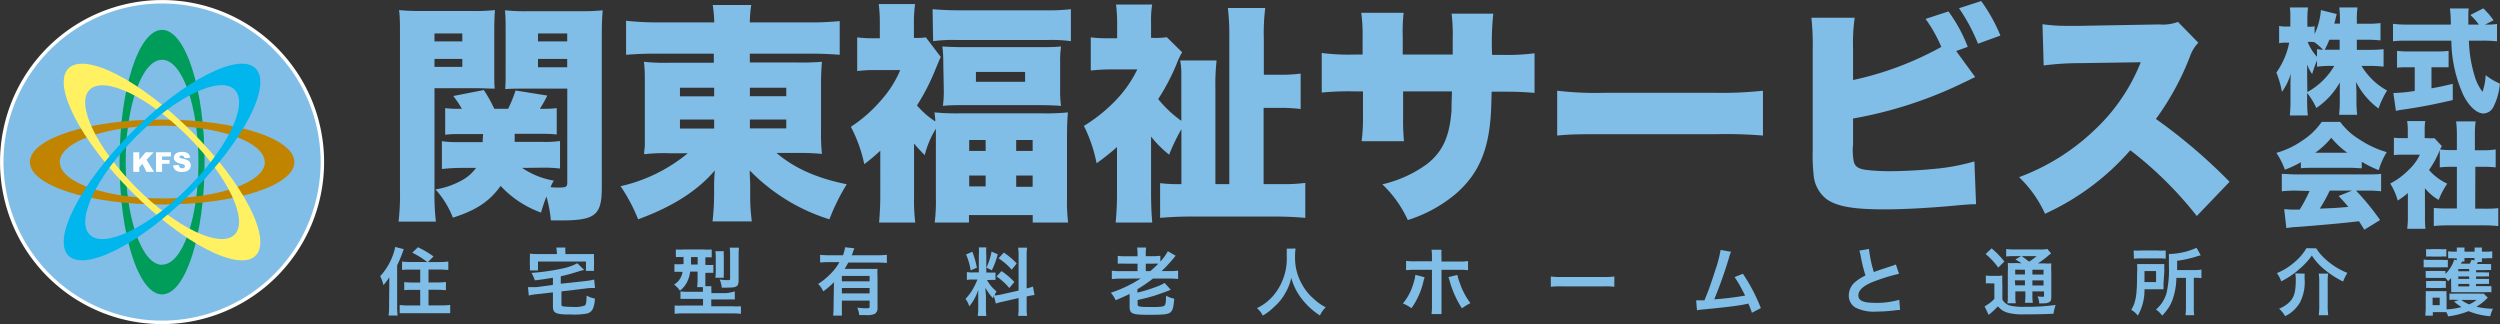 <svg xmlns="http://www.w3.org/2000/svg" width="334.58" height="43.37" viewBox="0 0 334.58 43.37"><rect x="0" y="0" width="334.58" height="43.37" fill="#333333" stroke="none"/><defs><style>.cls-1,.cls-7{fill:#fff;}.cls-1{stroke:#fff;stroke-width:0.93px;}.cls-2{fill:#80bee7;}.cls-3{fill:#009c5a;}.cls-4{fill:#c08400;}.cls-5{fill:#fff162;}.cls-6{fill:#00b6ec;}</style></defs><title>logo</title><g id="レイヤー_2" data-name="レイヤー 2"><g id="レイヤー_1-2" data-name="レイヤー 1"><path class="cls-1" d="M42.91,21.68A21.22,21.22,0,1,1,21.69.47,21.22,21.22,0,0,1,42.91,21.68Z"/><path class="cls-2" d="M42.91,21.68A21.22,21.22,0,1,1,21.69.47,21.22,21.22,0,0,1,42.91,21.68Z"/><path class="cls-3" d="M21.69,4C18.55,4,16,11.91,16,21.69S18.55,39.4,21.69,39.4s5.69-7.93,5.69-17.71S24.83,4,21.69,4Zm0,31.44c-2.69,0-4.87-6.15-4.87-13.73S19,8,21.69,8s4.87,6.14,4.87,13.73S24.38,35.42,21.69,35.42Z"/><path class="cls-4" d="M4,21.69c0,3.14,7.94,5.68,17.72,5.68S39.4,24.83,39.4,21.69,31.47,16,21.69,16,4,18.54,4,21.69Zm31.45,0c0,2.69-6.15,4.87-13.73,4.87S8,24.38,8,21.69s6.15-4.87,13.73-4.87S35.42,19,35.42,21.69Z"/><path class="cls-5" d="M9.16,9.16c-2.22,2.23,1.59,9.63,8.5,16.55S32,36.43,34.21,34.21s-1.58-9.63-8.5-16.55S11.38,6.94,9.16,9.16ZM31.4,31.4c-1.91,1.9-7.79-.91-13.15-6.27S10.08,13.88,12,12s7.79.9,13.15,6.26S33.3,29.49,31.4,31.4Z"/><path class="cls-6" d="M17.66,17.66C10.75,24.58,6.94,32,9.16,34.21s9.63-1.58,16.55-8.5,10.72-14.32,8.5-16.55S24.58,10.75,17.66,17.66Zm.59.58C23.61,12.88,29.49,10.08,31.4,12s-.91,7.79-6.27,13.15S13.88,33.3,12,31.4,12.88,23.61,18.25,18.24Z"/><path class="cls-7" d="M17.84,20.38h.8v1l.85-1h1.07l-.95,1,1,1.62h-1l-.55-1.07-.42.44V23h-.8Z"/><path class="cls-7" d="M20.88,20.38h2v.56H21.69v.46h1v.52h-1V23h-.81Z"/><path class="cls-7" d="M23.17,22.13l.76-.05a.55.55,0,0,0,.11.29.43.43,0,0,0,.35.16.37.37,0,0,0,.27-.09.23.23,0,0,0,.09-.19.26.26,0,0,0-.09-.18,1,1,0,0,0-.41-.15,1.69,1.69,0,0,1-.76-.32.63.63,0,0,1-.23-.5.68.68,0,0,1,.12-.38.82.82,0,0,1,.35-.28,1.62,1.62,0,0,1,.65-.11,1.35,1.35,0,0,1,.76.19.82.82,0,0,1,.31.59l-.76.05a.38.38,0,0,0-.13-.26.41.41,0,0,0-.27-.08.33.33,0,0,0-.21.06A.21.21,0,0,0,24,21a.14.14,0,0,0,.06.11.76.76,0,0,0,.27.1,3.64,3.64,0,0,1,.76.22.86.86,0,0,1,.33.29.77.77,0,0,1,.11.39.89.89,0,0,1-.14.47.83.83,0,0,1-.39.32,1.65,1.65,0,0,1-.63.11,1.3,1.3,0,0,1-.92-.26A1,1,0,0,1,23.17,22.13Z"/><path class="cls-2" d="M315.42,6.67h1.8A14.4,14.4,0,0,0,319,6.58V8.92a15.17,15.17,0,0,0-1.8-.1h-1.15a9.16,9.16,0,0,0,1.56,1.94,8.52,8.52,0,0,0,1.86,1.35,12.26,12.26,0,0,0-1.15,2.41,10.1,10.1,0,0,1-3-3.54c0,.48.05,1,.05,1.35v1.09a17.94,17.94,0,0,0,.09,1.94h-2.41a18.34,18.34,0,0,0,.09-1.94v-.93c0-.41,0-.87,0-1.45A10,10,0,0,1,310,14.45a9.42,9.42,0,0,0-1.23-2v1a18,18,0,0,0,.09,2h-2.41a18.41,18.41,0,0,0,.09-2V11.31c0-.33,0-.93.05-1.46a8.47,8.47,0,0,1-1.19,2.45,12.9,12.9,0,0,0-.75-2.59,10.43,10.43,0,0,0,1.72-4h-.35a4.36,4.36,0,0,0-1,.07V3.47a4.16,4.16,0,0,0,1,.08h.5v-1A10.74,10.74,0,0,0,306.46,1h2.43a10.93,10.93,0,0,0-.09,1.58v1h.27a3,3,0,0,0,.7-.07V4.55a9.17,9.17,0,0,0,.84-3.2l2.12.53c-.06.2-.1.38-.22.9a2.51,2.51,0,0,0-.1.38h.75V2.52A11.1,11.1,0,0,0,313.07,1h2.44a10.8,10.8,0,0,0-.09,1.54v.64h1.39a13.79,13.79,0,0,0,1.78-.09V5.41a15.28,15.28,0,0,0-1.8-.09h-1.37Zm-6.62,5.65a9.43,9.43,0,0,0,3.6-3.5h-.5a12.28,12.28,0,0,0-1.81.11V8.08c-.24.59-.5,1.31-.65,1.83a5,5,0,0,1-.67-1.28c0,.41,0,1,0,1.55Zm1.29-5.75a6.1,6.1,0,0,0,.8.09,7.72,7.72,0,0,0-1.12-1v0a2.71,2.71,0,0,0-.65-.06h-.28a6.35,6.35,0,0,0,1.25,2Zm1.65-1.25a10.52,10.52,0,0,1-.62,1.34h2V5.32Z"/><path class="cls-2" d="M322.48,9c-.55,0-1.21,0-1.68.06V6.81a15.11,15.11,0,0,0,1.74.08H326a14.58,14.58,0,0,0,1.7-.08V9C327.22,9,326.56,9,326,9h-.59v2.82c1-.17,1.52-.29,2.85-.6v2.17c-2.85.66-4.32.93-6.61,1.27a8.51,8.51,0,0,0-1,.18l-.34-2.39a21.43,21.43,0,0,0,2.86-.28V9ZM332.7,3.29a8.64,8.64,0,0,0,1.48-.08V5.53a17,17,0,0,0-2-.09h-1.76a17.72,17.72,0,0,0,.75,4.68,6.65,6.65,0,0,0,1.07,2.17,7.87,7.87,0,0,0,.42-2.23,8.92,8.92,0,0,0,1.9,1.13,8.38,8.38,0,0,1-.87,3.14,1.57,1.57,0,0,1-1.3.86c-.89,0-1.89-.89-2.67-2.37a18,18,0,0,1-1.65-7.38h-5.81c-.72,0-1.31,0-2,.09V3.19a15.29,15.29,0,0,0,2,.1H328a17.27,17.27,0,0,0-.12-2.16h2.52a5.17,5.17,0,0,0-.06.9c0,.14,0,.46,0,1.26h1.41A8.15,8.15,0,0,0,330.61,2l1.74-.88a11.8,11.8,0,0,1,1.37,1.59l-1.19.61Z"/><path class="cls-2" d="M307.93,21.71a13.71,13.71,0,0,1-2.14,1,9.88,9.88,0,0,0-1.14-2.25,11.57,11.57,0,0,0,3.51-1.67,9.22,9.22,0,0,0,2.56-2.48h2.47a8.92,8.92,0,0,0,2.58,2.35,13.15,13.15,0,0,0,3.65,1.7,10.1,10.1,0,0,0-1.07,2.41,14,14,0,0,1-2.27-1.12v.87c-.46,0-.83-.06-1.45-.06h-5.27c-.5,0-1,0-1.43.06Zm-.69,3.8a16.15,16.15,0,0,0-1.86.09V23.27c.53,0,1.16.07,1.86.07h9.58c.74,0,1.3,0,1.85-.07V25.6a16,16,0,0,0-1.85-.09h-1.51a32.21,32.21,0,0,1,3.22,3.94l-2.1,1.29-.72-1.13c-1.77.2-1.77.2-2.61.28-1,.1-5.13.46-5.77.49s-1,.09-1.34.15L305.7,28c.4,0,.67.05,1,.05l1.07,0a19.1,19.1,0,0,0,1.32-2.49Zm6.9-5.07a11.18,11.18,0,0,1-2.14-2,10.55,10.55,0,0,1-2.15,2Zm-2.35,5.07a19.16,19.16,0,0,1-1.33,2.41c2.23-.09,2.23-.09,3.82-.23-.43-.52-.64-.76-1.3-1.46l1.8-.72Z"/><path class="cls-2" d="M324.54,29a14,14,0,0,0,.06,1.62h-2.44a11.82,11.82,0,0,0,.09-1.68v-3.1a10.38,10.38,0,0,1-1.36,1,8.56,8.56,0,0,0-1-2.28,9.29,9.29,0,0,0,2.38-1.74,6.75,6.75,0,0,0,1.59-2.12h-2.15a9.65,9.65,0,0,0-1.33.06V18.43a8.94,8.94,0,0,0,1.18.06h.68V17.36a7.27,7.27,0,0,0-.09-1.16h2.43a6.69,6.69,0,0,0-.08,1.18v1.11h.41a5.4,5.4,0,0,0,.89,0l1,1.06a5.21,5.21,0,0,0-.35.71,12.37,12.37,0,0,1-1.37,2.49,7.38,7.38,0,0,0,2.44,1.83,11,11,0,0,0-1.15,2.18,7,7,0,0,1-1.84-1.57Zm6.72-1.07h1.23a16.6,16.6,0,0,0,1.86-.07v2.39c-.64-.06-1.25-.09-1.85-.09h-5a17.68,17.68,0,0,0-1.78.09V27.83a16.65,16.65,0,0,0,1.83.07h1.26V22.32h-.79a14.6,14.6,0,0,0-1.5.08V20a10.22,10.22,0,0,0,1.5.08h.79V18.05a14.35,14.35,0,0,0-.1-1.8h2.61a11.77,11.77,0,0,0-.1,1.8v2.06h1.21A10.11,10.11,0,0,0,334,20V22.4a14.8,14.8,0,0,0-1.51-.08h-1.21Z"/><path class="cls-2" d="M58.15,25.6a30.57,30.57,0,0,0,.19,4.06h-5a30.92,30.92,0,0,0,.19-4.19V4.89c0-1.71,0-2.55-.12-3.54a28.16,28.16,0,0,0,3.13.12h6.54a25.68,25.68,0,0,0,3.16-.12c-.06.93-.09,1.61-.09,2.82v5c0,1.51,0,2.17.06,2.69-.93,0-1.67-.06-2.54-.06H58.15Zm0-20.06h3.72V4.48H58.15Zm0,3.41h3.72V7.89H58.15ZM69.87,22.47a10.77,10.77,0,0,0,4.25,1.7,5.92,5.92,0,0,0-.44.87,6.64,6.64,0,0,0,.93.06c1.18,0,1.31-.06,1.31-.74V11.86H70.15c-.87,0-1.64,0-2.54.06.06-.71.06-1.27.06-2.72v-5c0-1.08,0-1.95-.09-2.82a27.19,27.19,0,0,0,3.16.12h6.79a28.16,28.16,0,0,0,3.13-.12c-.09,1.09-.12,1.86-.12,3.5V25.07c0,3.75-.87,4.43-5.49,4.43l-1.33,0a16.27,16.27,0,0,0-.59-3.19,19.76,19.76,0,0,0-.72,2.14A13.69,13.69,0,0,1,67,24.88c-1.46,2.05-3.26,3.26-6.39,4.25a12.06,12.06,0,0,0-2.33-3.78,10.6,10.6,0,0,0,3.35-1.12,5.62,5.62,0,0,0,2.08-1.76h-2a23.68,23.68,0,0,0-2.57.15V18.9a14.94,14.94,0,0,0,2.23.12h3.23c0-.34,0-.34.06-1.08H61.41a14.89,14.89,0,0,0-1.83.09V14.47a12.34,12.34,0,0,0,1.7.09h.53a12.8,12.8,0,0,0-1.15-1.71l4.09-.8a18.17,18.17,0,0,1,1.4,2.51H68a17.43,17.43,0,0,0,1-2.45l4.25.68a17.09,17.09,0,0,1-1,1.77h.46a14.47,14.47,0,0,0,1.8-.09V18a14.81,14.81,0,0,0-1.8-.09H68.88c0,.5,0,.65,0,1.08h3.84a13.56,13.56,0,0,0,2.23-.12v3.69a16.75,16.75,0,0,0-2.26-.12ZM72,5.54h3.91V4.48H72ZM72,9h3.91V7.89H72Z"/><path class="cls-2" d="M87.61,7.18c-1.4,0-2.55.06-3.82.15V2.78A40,40,0,0,0,88,3h7.59A18.64,18.64,0,0,0,95.39.67h5.15A16.44,16.44,0,0,0,100.35,3h7.78a38.37,38.37,0,0,0,4.25-.18V7.33c-1.24-.09-2.48-.15-3.88-.15h-8.15V8.36h6.29A31.81,31.81,0,0,0,110,8.27c-.09,1.11-.12,2-.12,3V17.6a27.14,27.14,0,0,0,.12,3,29,29,0,0,0-3.35-.13h-2.73c2.36,2,5.28,3.35,9.4,4.19A28.39,28.39,0,0,0,111,29.35a25.37,25.37,0,0,1-10.66-6.54c0,.87.06,1.39.06,2V26a24.91,24.91,0,0,0,.22,3.63H95.36A32.11,32.11,0,0,0,95.57,26V24.7c0-.13,0-.75.1-1.89C93.34,25.54,90,27.67,85.4,29.35a22.72,22.72,0,0,0-2.35-4.43,21.56,21.56,0,0,0,9-4.41H89.59a22.82,22.82,0,0,0-3.38.13c0-.31,0-.31.09-1.09,0-.15,0-.15,0-1.95V11.27c0-1.36,0-1.92-.12-3a26.1,26.1,0,0,0,3.35.13h6V7.18ZM91,11.74v1.15h4.58V11.74ZM91,16V17.2h4.58V16Zm9.36-3.13h4.87V11.74h-4.87Zm0,4.31h4.87V16h-4.87Z"/><path class="cls-2" d="M117.81,20.17a26,26,0,0,1-2.14,1.8,19,19,0,0,0-1.8-5A18.84,18.84,0,0,0,118,13.32a14.2,14.2,0,0,0,2.48-3.94h-3.19a18.61,18.61,0,0,0-2.57.13V5a15.84,15.84,0,0,0,2.29.12h.74V2.9a19.13,19.13,0,0,0-.15-2.36h4.87a17.41,17.41,0,0,0-.16,2.39V5.07A8.19,8.19,0,0,0,123.91,5l2,2.63c-.22.44-.25.53-.74,1.71a28.76,28.76,0,0,1-2.45,4.77,11.3,11.3,0,0,0,2.45,2.14c0-.62-.07-.71-.1-1.21a29.36,29.36,0,0,0,3.26.13H139.6a27.79,27.79,0,0,0,3.32-.13c-.09,1.09-.12,1.86-.12,3.45v8a23.09,23.09,0,0,0,.15,3.29h-4.74v-1h-8.53v1h-4.59a22,22,0,0,0,.16-3.29V17.23a12.3,12.3,0,0,0-1.49,3.53,20.19,20.19,0,0,1-1.43-1.55v7.16a23.78,23.78,0,0,0,.16,3.41h-4.84c.09-1.05.16-2.29.16-3.5Zm7-18.94c1.09.09,2.21.15,3.69.15h11.26a26.45,26.45,0,0,0,3.56-.15V5.51a19,19,0,0,0-3-.16H127.88a19.07,19.07,0,0,0-3,.16Zm1.43,7.16a15.37,15.37,0,0,0-.12-2.17c.93.06,1.73.09,3.13.09H139c1.27,0,2,0,3-.09a14.4,14.4,0,0,0-.12,2.14V12a14.92,14.92,0,0,0,.12,2.17c-.87-.06-1.64-.1-3.07-.1h-9.64c-1.37,0-2.24,0-3.1.1a15,15,0,0,0,.12-2.14Zm3.47,11.81h2.2V18.74h-2.2Zm0,4.75h2.2V23.49h-2.2Zm.9-14h6.58V9.63h-6.58ZM136,20.2h2.2V18.74H136ZM136,25h2.2V23.49H136Z"/><path class="cls-2" d="M154.05,25.85c0,1.52.06,2.85.16,3.93h-4.9a38,38,0,0,0,.18-3.93V19.68a32.58,32.58,0,0,1-2.73,2.17,19.53,19.53,0,0,0-1.7-5,21,21,0,0,0,4.15-3.31,16,16,0,0,0,3-4.25h-3.53a24.23,24.23,0,0,0-2.7.15V5a18.06,18.06,0,0,0,2.42.12h1.11V2.93a20.08,20.08,0,0,0-.15-2.32h4.84A12.33,12.33,0,0,0,154.05,3V5.07h.31a11.15,11.15,0,0,0,1.8-.09L158.21,7a8.64,8.64,0,0,0-.72,1.51A28.25,28.25,0,0,1,155,13.26a15.78,15.78,0,0,0,3.1,2.91V10.09a10.77,10.77,0,0,0-.15-2h4.87a28.13,28.13,0,0,0-.16,3.75V24.64h1.86V5.23a31.71,31.71,0,0,0-.19-4.16h5a27.36,27.36,0,0,0-.19,4.16V10H171a20.54,20.54,0,0,0,3.07-.15v4.74a21.29,21.29,0,0,0-3.07-.15h-1.89V24.64h2.36a21.73,21.73,0,0,0,3.22-.16v4.68c-1.27-.12-2.79-.18-4.18-.18H159.48c-1.43,0-2.95.06-4.22.18V24.51a17.7,17.7,0,0,0,2.54.13h.31V17.29a25.08,25.08,0,0,0-1.64,3.41,14.74,14.74,0,0,1-2.42-2.42Z"/><path class="cls-2" d="M194.42,7.3v-2a23.56,23.56,0,0,0-.15-3.47h5.58a37.15,37.15,0,0,0-.16,5.51h1.21a28.3,28.3,0,0,0,4.47-.21v5.3c-1.49-.12-2.36-.16-4.38-.16h-1.36c-.06,2.45-.09,3.14-.22,4.31-.46,4.19-1.86,7-4.59,9.37a18.73,18.73,0,0,1-6.41,3.5A15.34,15.34,0,0,0,185,24.67a16.43,16.43,0,0,0,6-2.73c2.11-1.68,3-3.69,3.26-7.16,0-.56,0-.78.06-2.55h-6.54v3.48a28.69,28.69,0,0,0,.12,3.19h-5.67a23.83,23.83,0,0,0,.18-3.26V12.23h-1.15a35.63,35.63,0,0,0-4.37.16V7.09a28.3,28.3,0,0,0,4.47.21h1V5a21.64,21.64,0,0,0-.18-3.29h5.67a23.16,23.16,0,0,0-.12,3.17V7.3Z"/><path class="cls-2" d="M208.4,12.14a43.59,43.59,0,0,0,6.36.28h14.82a50.38,50.38,0,0,0,6.36-.28v6a61.86,61.86,0,0,0-6.39-.18H214.79c-3.47,0-4.49,0-6.39.18Z"/><path class="cls-2" d="M264.34,10.31l-1.55.75A55.71,55.71,0,0,1,248,15.86v3.47a7.56,7.56,0,0,0,.12,2.39c.19.59.59.84,1.49,1a26.15,26.15,0,0,0,3.29.19c1.77,0,4.19-.13,6-.31a28,28,0,0,0,5.34-1l.22,5.73c-.75,0-1.65.07-3.2.22-3.1.28-6.57.47-9,.47-4.25,0-6.39-.38-7.81-1.37a4.57,4.57,0,0,1-1.74-3.35A24.83,24.83,0,0,1,242.6,20V6.5a32.87,32.87,0,0,0-.18-4.13h5.8A23.9,23.9,0,0,0,248,6.53v4.18a42.94,42.94,0,0,0,11.81-4.43,18.51,18.51,0,0,0-2.11-3.75l3.07-1a20.53,20.53,0,0,1,2.58,4.74l-1.55.56ZM265.15.14a22.55,22.55,0,0,1,2.57,4.62l-3,1.09a24.3,24.3,0,0,0-2.54-4.75Z"/><path class="cls-2" d="M294,28.91a49.77,49.77,0,0,0-8.9-8.8,33.63,33.63,0,0,1-11.41,8.5,15.87,15.87,0,0,0-3.47-4.9,29.32,29.32,0,0,0,10.05-6.27,25.05,25.05,0,0,0,6.23-9.11l-8.06.12a37.47,37.47,0,0,0-4.93.31l-.16-5.52a22.32,22.32,0,0,0,3.26.22c.25,0,.83,0,1.73,0L289,3.27a5.68,5.68,0,0,0,2.48-.34l2.73,2.79a5,5,0,0,0-1.12,1.83,36.07,36.07,0,0,1-4.56,8.37,72.76,72.76,0,0,1,9.86,8.41Z"/><path class="cls-2" d="M52.1,38.23c0-.26,0-.46,0-1.13a7.68,7.68,0,0,1-.78,1.06,5.58,5.58,0,0,0-.44-1.2,8.1,8.1,0,0,0,1.63-2.62,6.3,6.3,0,0,0,.38-1.29l1.14.29a17.07,17.07,0,0,1-.88,2.17v5.57a8.16,8.16,0,0,0,.07,1.15H52a6.68,6.68,0,0,0,.07-1.16Zm5.07-3.16a10.23,10.23,0,0,0-2-1.25l.76-.73a12.22,12.22,0,0,1,2.09,1.23l-.75.75h1.5A9.48,9.48,0,0,0,60,35v1.12c-.35,0-.72-.05-1.15-.05H57.35v1.73h1.23a8.55,8.55,0,0,0,1.1-.06v1.09c-.31,0-.67-.05-1.09-.05H57.35v2.09h1.72a10.18,10.18,0,0,0,1.18-.06v1.11c-.36,0-.7,0-1.19,0H54.67c-.48,0-.81,0-1.18,0V40.82a9.64,9.64,0,0,0,1.15.06h1.6V38.79H55.19c-.42,0-.76,0-1.09.05V37.75a8.38,8.38,0,0,0,1.09.06h1.05V36.08h-1.3c-.41,0-.78,0-1.13.05V35a6.74,6.74,0,0,0,1.12.06Z"/><path class="cls-2" d="M74,37.17c-1.21.2-1.21.2-2.42.35a5.58,5.58,0,0,0-.45-1,27.59,27.59,0,0,0,4-.56,7.21,7.21,0,0,0,2.13-.73l.93.9a5.19,5.19,0,0,0-.77.2c-1.15.35-1.7.5-2.37.64v1l3.4-.37a7.24,7.24,0,0,0,1.07-.19l.11,1.13h-.18c-.18,0-.65,0-.92.05L75.14,39v1.65c0,.25,0,.31.28.36a9.49,9.49,0,0,0,1.21.06,3.93,3.93,0,0,0,1.63-.18c.17-.13.22-.38.25-1.33a3.43,3.43,0,0,0,1.1.39,3.44,3.44,0,0,1-.23,1.28,1.12,1.12,0,0,1-.88.74,9.11,9.11,0,0,1-2,.12C74.39,42.1,74,41.94,74,41V39.13l-2.15.24a7.54,7.54,0,0,0-1.08.18l-.11-1.12h.2c.2,0,.62,0,.89,0L74,38.13Zm.51-3.46a2.78,2.78,0,0,0-.06-.58h1.22a2.78,2.78,0,0,0,0,.58V34H78.4c.5,0,.76,0,1.1,0a4.71,4.71,0,0,0,0,.74v.75a5.62,5.62,0,0,0,0,.76H78.42V35H72v1.2H70.91a4.25,4.25,0,0,0,0-.77v-.74a5.22,5.22,0,0,0,0-.74A10.68,10.68,0,0,0,72,34h2.54Z"/><path class="cls-2" d="M91.36,34.41a7.05,7.05,0,0,0-.91,0V33.39a10.39,10.39,0,0,0,1.07,0h2.66a7.2,7.2,0,0,0,1.07,0v1.06a5.86,5.86,0,0,0-.85,0v1h.07a7.64,7.64,0,0,0,1,0v1.07a7.9,7.9,0,0,0-.94,0H94.4v1c0,.35,0,.5,0,.78h.81a3.49,3.49,0,0,0,0,.62v.31h2A8.08,8.08,0,0,0,98.34,39v1.08a11.39,11.39,0,0,0-1.15,0h-2v.91H98a10.35,10.35,0,0,0,1.16,0V42a10.28,10.28,0,0,0-1.25-.06h-6.4a9.85,9.85,0,0,0-1.22.06V40.89a10.46,10.46,0,0,0,1.14,0h2.66V40H92.21c-.47,0-.82,0-1.14,0V39a6.61,6.61,0,0,0,1,.05h2v-.3c0-.11,0-.18,0-.32H93.3a8.32,8.32,0,0,0,.06-1.08v-1h-1A3.79,3.79,0,0,1,92,37.64,3.35,3.35,0,0,1,91,38.9a3.81,3.81,0,0,0-.79-.82,2.35,2.35,0,0,0,1.14-1.69h-.15a6.09,6.09,0,0,0-.94,0V35.35a6.6,6.6,0,0,0,1,0h.22c0-.08,0-.41,0-1Zm1.12,0v.31c0,.24,0,.47,0,.68h.89v-1Zm3.26,2.76a5.77,5.77,0,0,0,.05-.8V34.43a5.71,5.71,0,0,0-.05-.81h1.13a4.94,4.94,0,0,0,0,.75v2.08a6.7,6.7,0,0,0,0,.72Zm3.11.32c0,.86-.26,1-1.43,1a8.07,8.07,0,0,1-.83,0,3.48,3.48,0,0,0-.28-1.09,7.31,7.31,0,0,0,1,.09c.37,0,.4,0,.4-.22V34a5.1,5.1,0,0,0-.05-.85H98.9a8.82,8.82,0,0,0-.05.93Z"/><path class="cls-2" d="M111.61,37.77A10.26,10.26,0,0,1,110.17,39a2.93,2.93,0,0,0-.68-1,8.86,8.86,0,0,0,1.67-1.36,6.54,6.54,0,0,0,1.18-1.56h-1.4a9.82,9.82,0,0,0-1.18.06V34.1a10,10,0,0,0,1.19.06h1.87a4.72,4.72,0,0,0,.28-1.07l1.24.14a5.66,5.66,0,0,0-.21.55c0,.12-.06.17-.14.38h3.54a9.35,9.35,0,0,0,1.16-.06v1.1a9.58,9.58,0,0,0-1.16-.06h-4c-.18.33-.3.53-.49.84h3.4a9.2,9.2,0,0,0,1,0,11.18,11.18,0,0,0,0,1.13V41.2a.86.86,0,0,1-.38.81,2.6,2.6,0,0,1-1.16.16l-.91,0a3.18,3.18,0,0,0-.26-1,8.59,8.59,0,0,0,1.15.09c.44,0,.5,0,.5-.27v-.76h-3.71V41c0,.54,0,.89,0,1.24h-1.17a10.81,10.81,0,0,0,.06-1.24Zm4.77-.84h-3.71v.72h3.71Zm-3.71,1.61v.73h3.71v-.73Z"/><path class="cls-2" d="M133,39.58c0,.13-.06.18-.11.33a6.81,6.81,0,0,1-1-1.39c0,.67.06.81.06,1.13v1.63a5.72,5.72,0,0,0,.06,1h-1.16a6.27,6.27,0,0,0,.07-1.05V40c0-.39,0-.86,0-1.19A6.79,6.79,0,0,1,129.72,41a3.05,3.05,0,0,0-.51-1,6.41,6.41,0,0,0,1.07-1.46,8.43,8.43,0,0,0,.53-1.13h-.52a5,5,0,0,0-.89.05V36.41a4.84,4.84,0,0,0,.89.05H131V34.11a6.12,6.12,0,0,0,0-1H132a5.91,5.91,0,0,0,0,1v2.36h.46a5.06,5.06,0,0,0,.77,0v1a5.82,5.82,0,0,0-.79,0h-.35a5.08,5.08,0,0,0,1.27,1.52c-.13.25-.17.34-.27.56a6.82,6.82,0,0,0,.91-.14l2.32-.52V34.3a6.71,6.71,0,0,0-.06-1.15h1.2a6.93,6.93,0,0,0-.06,1.14V38.6a5.52,5.52,0,0,0,.84-.25l.21,1.13a7.52,7.52,0,0,0-.95.18l-.1,0v1.44a7.12,7.12,0,0,0,.06,1.17h-1.2a7,7,0,0,0,.06-1.18v-1.2l-2.1.48c-.44.1-.73.18-.94.25Zm-2.87-5.89a11.76,11.76,0,0,1,.61,2.14l-.84.35a8,8,0,0,0-.61-2.12Zm3.4.34a11.6,11.6,0,0,1-.79,2.15l-.72-.37a8.7,8.7,0,0,0,.68-2.14Zm.5,2.25a9.3,9.3,0,0,1,1.72,1.46l-.67.81A8.1,8.1,0,0,0,133.37,37Zm.31-2.48a9.92,9.92,0,0,1,1.73,1.46l-.67.84a8.31,8.31,0,0,0-1.76-1.53Z"/><path class="cls-2" d="M150,37.29a10,10,0,0,0-1.2.06V36.23a8.76,8.76,0,0,0,1.2.06h2.24v-1h-1.51a10.9,10.9,0,0,0-1.14,0V34.24a8,8,0,0,0,1.15.06h1.5V34a5.14,5.14,0,0,0-.06-.87h1.22a4.31,4.31,0,0,0-.06.89v.27h.86a7.76,7.76,0,0,0,1.09-.06V35a6.17,6.17,0,0,0,1-1.38l1.05.6-.27.33a17.44,17.44,0,0,1-1.61,1.73h1.08a8.11,8.11,0,0,0,1.13-.06v1.12a9.94,9.94,0,0,0-1.18-.06h-2.18a20.78,20.78,0,0,1-2.09,1.43v.45a19.1,19.1,0,0,0,2.64-.82,5.89,5.89,0,0,0,1-.47l.83.91-.19.07-.34.14c-.3.12-1.26.45-1.75.61-.77.22-1,.29-2.16.55v.57c0,.33.18.37,2,.37,1,0,1.45-.05,1.6-.2s.19-.45.21-1.32a3.48,3.48,0,0,0,1.09.4c-.1,1.25-.22,1.64-.58,1.88s-1,.28-2.86.28c-2.21,0-2.53-.14-2.53-1.09V39.34c-.69.34-1.11.52-1.87.84a3.79,3.79,0,0,0-.65-1,17.12,17.12,0,0,0,4-1.91Zm3.93-1a10.1,10.1,0,0,0,1.08-1,7,7,0,0,0-.73,0h-.94v1Z"/><path class="cls-2" d="M173.39,33.26a6.47,6.47,0,0,0-.07,1,7.16,7.16,0,0,0,1,3.91,6.76,6.76,0,0,0,1.57,1.88,6.09,6.09,0,0,0,1.54,1.07,3.81,3.81,0,0,0-.78,1.1,9.57,9.57,0,0,1-2.52-2.34,7.92,7.92,0,0,1-1.32-2.7,6.73,6.73,0,0,1-.77,2,6.85,6.85,0,0,1-1.53,1.9A7.81,7.81,0,0,1,169,42.24a3,3,0,0,0-.78-1,6.69,6.69,0,0,0,2.17-1.65,7.7,7.7,0,0,0,1.81-5.48,6.47,6.47,0,0,0,0-.83Z"/><path class="cls-2" d="M190.64,37.1c0,.12,0,.13-.08.3a10.16,10.16,0,0,1-1.66,3.85,4.68,4.68,0,0,0-1.15-.63A7.3,7.3,0,0,0,189.14,38a5.44,5.44,0,0,0,.28-1.22Zm1-2.68a5.41,5.41,0,0,0-.06-1h1.34a8.08,8.08,0,0,0,0,1.05V35h2.27a8.31,8.31,0,0,0,1.28-.06v1.22a9.91,9.91,0,0,0-1.26-.05h-2.29v4.81c0,.5,0,.79,0,1.11h-1.34a6.88,6.88,0,0,0,.06-1.12v-4.8h-2.21a9.83,9.83,0,0,0-1.25.05V34.91a8.24,8.24,0,0,0,1.27.06h2.19Zm3.4,2.37a6.82,6.82,0,0,0,.34,1.11,9.5,9.5,0,0,0,1.41,2.67,8.63,8.63,0,0,0-1.14.69A13.13,13.13,0,0,1,194,37.55a2.89,2.89,0,0,0-.16-.46Z"/><path class="cls-2" d="M207.55,37a9.75,9.75,0,0,0,1.61.07h5.29a9.53,9.53,0,0,0,1.6-.07v1.38a10.64,10.64,0,0,0-1.61-.05h-5.27a10.89,10.89,0,0,0-1.62.05Z"/><path class="cls-2" d="M231.68,33.7a2.76,2.76,0,0,0-.26.71,58.44,58.44,0,0,1-2,5.65,39.56,39.56,0,0,0,4.13-.5c-.11-.24-.23-.46-.47-.91a13.32,13.32,0,0,0-.94-1.57l1.12-.44a23.81,23.81,0,0,1,2.4,4.59l-1.2.63a9.69,9.69,0,0,0-.48-1.23l-.36.08c-1,.21-2.64.41-5.61.7a5.46,5.46,0,0,0-.9.12L227,40.19h.26l.85,0c.53-1.25.92-2.37,1.44-4a16.11,16.11,0,0,0,.72-2.74Z"/><path class="cls-2" d="M250.13,33.31a16.43,16.43,0,0,0,.65,3.1c.65-.24.65-.24,2.57-.87a2.74,2.74,0,0,0,.38-.15l.42,1.25a25.49,25.49,0,0,0-3.27,1c-1.45.54-2.17,1.17-2.17,1.89s.67,1,2.27,1a10.73,10.73,0,0,0,3.2-.41l.11,1.36a6,6,0,0,0-.8.07,20.82,20.82,0,0,1-2.32.15,5.54,5.54,0,0,1-2.88-.55,1.87,1.87,0,0,1-.86-1.65,2.35,2.35,0,0,1,.88-1.78,6.08,6.08,0,0,1,1.35-.85,23,23,0,0,1-.66-2.69,4.32,4.32,0,0,0-.16-.64Z"/><path class="cls-2" d="M265.77,36.87a4.2,4.2,0,0,0,.76.05h.69a4.33,4.33,0,0,0,.76-.05,9.87,9.87,0,0,0,0,1.08v2.12a1.42,1.42,0,0,0,.48.56,1.85,1.85,0,0,0,.5.26,8,8,0,0,0,2,.17,27.7,27.7,0,0,0,4.15-.25,6.37,6.37,0,0,0-.29,1.18c-1.3.06-2.3.08-4,.08a7.33,7.33,0,0,1-2.23-.25A2.45,2.45,0,0,1,267.4,41l-.16.14a8.79,8.79,0,0,1-1.1,1L265.6,41a5.16,5.16,0,0,0,1.31-1V37.93h-.5a3.32,3.32,0,0,0-.64,0Zm.77-3.63A11.33,11.33,0,0,1,268.25,35l-.82.81A9.47,9.47,0,0,0,265.74,34Zm4,2a5.86,5.86,0,0,0-.82-.51l.77-.45h-1a7.34,7.34,0,0,0-1,.05v-1a8.84,8.84,0,0,0,1.18.06h3.22a5,5,0,0,0,1.12-.07l.5.61a3.3,3.3,0,0,0-.49.38,14.36,14.36,0,0,1-1.28.94h.79a6.23,6.23,0,0,0,1,0,10.75,10.75,0,0,0,0,1.15v3.06c0,.56,0,.76-.18.91s-.42.23-1,.23h-.44a2.36,2.36,0,0,0-.23-.94,4.7,4.7,0,0,0,.65.06c.22,0,.23,0,.23-.28V39H272v.42a6.34,6.34,0,0,0,.06,1.1H271a7.63,7.63,0,0,0,.06-1.1V39h-1.34v.51a5.38,5.38,0,0,0,.06,1.08h-1.12a7.52,7.52,0,0,0,.05-1.08V36.36a11.59,11.59,0,0,0,0-1.16,8.17,8.17,0,0,0,1.11,0Zm-.84.85v.64H271V36.1Zm0,2.1H271v-.67h-1.34Zm.86-3.91c.36.25.45.31,1,.74a9.09,9.09,0,0,0,1-.74ZM272,36.74h1.49V36.1H272Zm1.49.79H272v.67h1.49Z"/><path class="cls-2" d="M289.55,37.92c0,.44,0,.55,0,.79l-1,0H287a6.84,6.84,0,0,1-.89,3.53,3.09,3.09,0,0,0-.88-.78c.62-1,.78-2.06.78-4.74a12.82,12.82,0,0,0,0-1.38c.32,0,.57,0,1.05,0h1.6c.46,0,.7,0,1,0a6.9,6.9,0,0,0,0,.89Zm-4-4.4a7.36,7.36,0,0,0,1.07,0h2.14a6.63,6.63,0,0,0,1.08,0v1.11a6.44,6.44,0,0,0-1-.05h-2.25a6.87,6.87,0,0,0-1,.05Zm3,4.23V36.28H287V37c0,.37,0,.46,0,.75Zm2.72-.56a9.21,9.21,0,0,1-.44,2.7A5.2,5.2,0,0,1,290,41.5a7.66,7.66,0,0,1-.63.74,3.4,3.4,0,0,0-.83-.82,4.49,4.49,0,0,0,1.41-2.19,14,14,0,0,0,.32-3.67c0-.93,0-1.24,0-1.57a9.22,9.22,0,0,0,3.7-.83l.56,1-.45.13a15.14,15.14,0,0,1-2.71.61v1.24h2.25a4.9,4.9,0,0,0,1-.06v1.15a5.36,5.36,0,0,0-.87-.05h-.15v3.92a6.22,6.22,0,0,0,.06,1.08h-1.17a8,8,0,0,0,.06-1.09V37.19Z"/><path class="cls-2" d="M310,33.24a5.63,5.63,0,0,0,.89,1.13,9.51,9.51,0,0,0,3.26,2.15,6.92,6.92,0,0,0-.57,1.16,12.65,12.65,0,0,1-2.5-1.62,7.64,7.64,0,0,1-1.68-1.86A9.49,9.49,0,0,1,307.74,36a11,11,0,0,1-2.44,1.65,4.2,4.2,0,0,0-.58-1.1,8.27,8.27,0,0,0,2.38-1.48,7.25,7.25,0,0,0,1.58-1.86Zm-1.56,3.38a5.74,5.74,0,0,0,0,.82,6,6,0,0,1-.61,3,4.57,4.57,0,0,1-2,1.87,4.56,4.56,0,0,0-.81-1,4.31,4.31,0,0,0,1.23-.74c.8-.71,1-1.48,1-3.25a3.83,3.83,0,0,0-.07-.73Zm3.14,0a6.76,6.76,0,0,0-.06,1.1V41a8.91,8.91,0,0,0,.07,1.18h-1.27a8.61,8.61,0,0,0,.07-1.18V37.71a7.22,7.22,0,0,0-.07-1.09Z"/><path class="cls-2" d="M324.36,34.73a4.46,4.46,0,0,0,.81.05h1.62a5.33,5.33,0,0,0,.81,0v1a6.42,6.42,0,0,0-.76,0h-1.67a6,6,0,0,0-.81,0Zm8.59,5.1a7.42,7.42,0,0,1-1.52,1.22,10,10,0,0,0,2.21.27,4.19,4.19,0,0,0-.36,1,9.3,9.3,0,0,1-2.91-.68,10.81,10.81,0,0,1-2.73.7,3.76,3.76,0,0,0-.24-.57l-.57,0h-1.24v.48h-1c0-.29.05-.65.05-1V39.73a6.08,6.08,0,0,0,0-.77,6.19,6.19,0,0,0,.67,0h1.52a3.69,3.69,0,0,0,.6,0,3.94,3.94,0,0,0,0,.72V41.4a8.69,8.69,0,0,0,2-.31,7,7,0,0,1-1-.73l.69-.23h-.49a6.3,6.3,0,0,0-.82,0v-.84a8,8,0,0,0,.82,0h3a4.77,4.77,0,0,0,.75,0Zm-1.6-1.54h1.4a5.22,5.22,0,0,0,.68,0v.82a4.54,4.54,0,0,0-.8,0h-3.9a6.87,6.87,0,0,0-.69,0,5.09,5.09,0,0,0,0-.71v-.7c0-.07,0-.31,0-.49a3.92,3.92,0,0,1-.41.42,4.28,4.28,0,0,0-.36-.43,4.14,4.14,0,0,0-.6,0h-1.4a3.77,3.77,0,0,0-.63,0v-.94a3.71,3.71,0,0,0,.63,0h1.4a3.34,3.34,0,0,0,.61,0v.4a4.59,4.59,0,0,0,1.17-1.91l.34.09v-.27h-.4a6,6,0,0,0-.75,0v-.94a6.3,6.3,0,0,0,.84.05h.31a2.62,2.62,0,0,0,0-.55h1.05a2,2,0,0,0,0,.55h1.33a2.34,2.34,0,0,0,0-.55h1a2.26,2.26,0,0,0,0,.55h.52a4.81,4.81,0,0,0,.85-.05v.94a6.54,6.54,0,0,0-.84,0h-.53a2,2,0,0,0,0,.49h-.53l-.15.27h1.14a4.6,4.6,0,0,0,.76,0v.82a4.34,4.34,0,0,0-.73,0h-1.28v.3h1.1a4.25,4.25,0,0,0,.63,0V37a4.74,4.74,0,0,0-.63,0h-1.1v.32h1.09a4.32,4.32,0,0,0,.64,0V38a4.51,4.51,0,0,0-.64,0h-1.09Zm-6.66-4.95a4.34,4.34,0,0,0,.8,0h1.1a4.46,4.46,0,0,0,.81,0v1a6,6,0,0,0-.81,0h-1.1a6.17,6.17,0,0,0-.8,0Zm0,4.26a3.71,3.71,0,0,0,.63,0h1.39a3.41,3.41,0,0,0,.62,0v.94a3.71,3.71,0,0,0-.63,0h-1.4a3.64,3.64,0,0,0-.61,0Zm.87,3.24h.95v-1h-.95ZM330.44,36H329v.3h1.47Zm0,1H329v.32h1.47ZM329,38v.33h1.47V38Zm.5-3-.14.29h1.17a2.85,2.85,0,0,0,.24-.53l.39.1c0-.14,0-.19,0-.33h-1.33a2.3,2.3,0,0,0,0,.47Zm-.11,5.14a5.27,5.27,0,0,0,1.06.6,4.76,4.76,0,0,0,1-.6Z"/></g></g></svg>